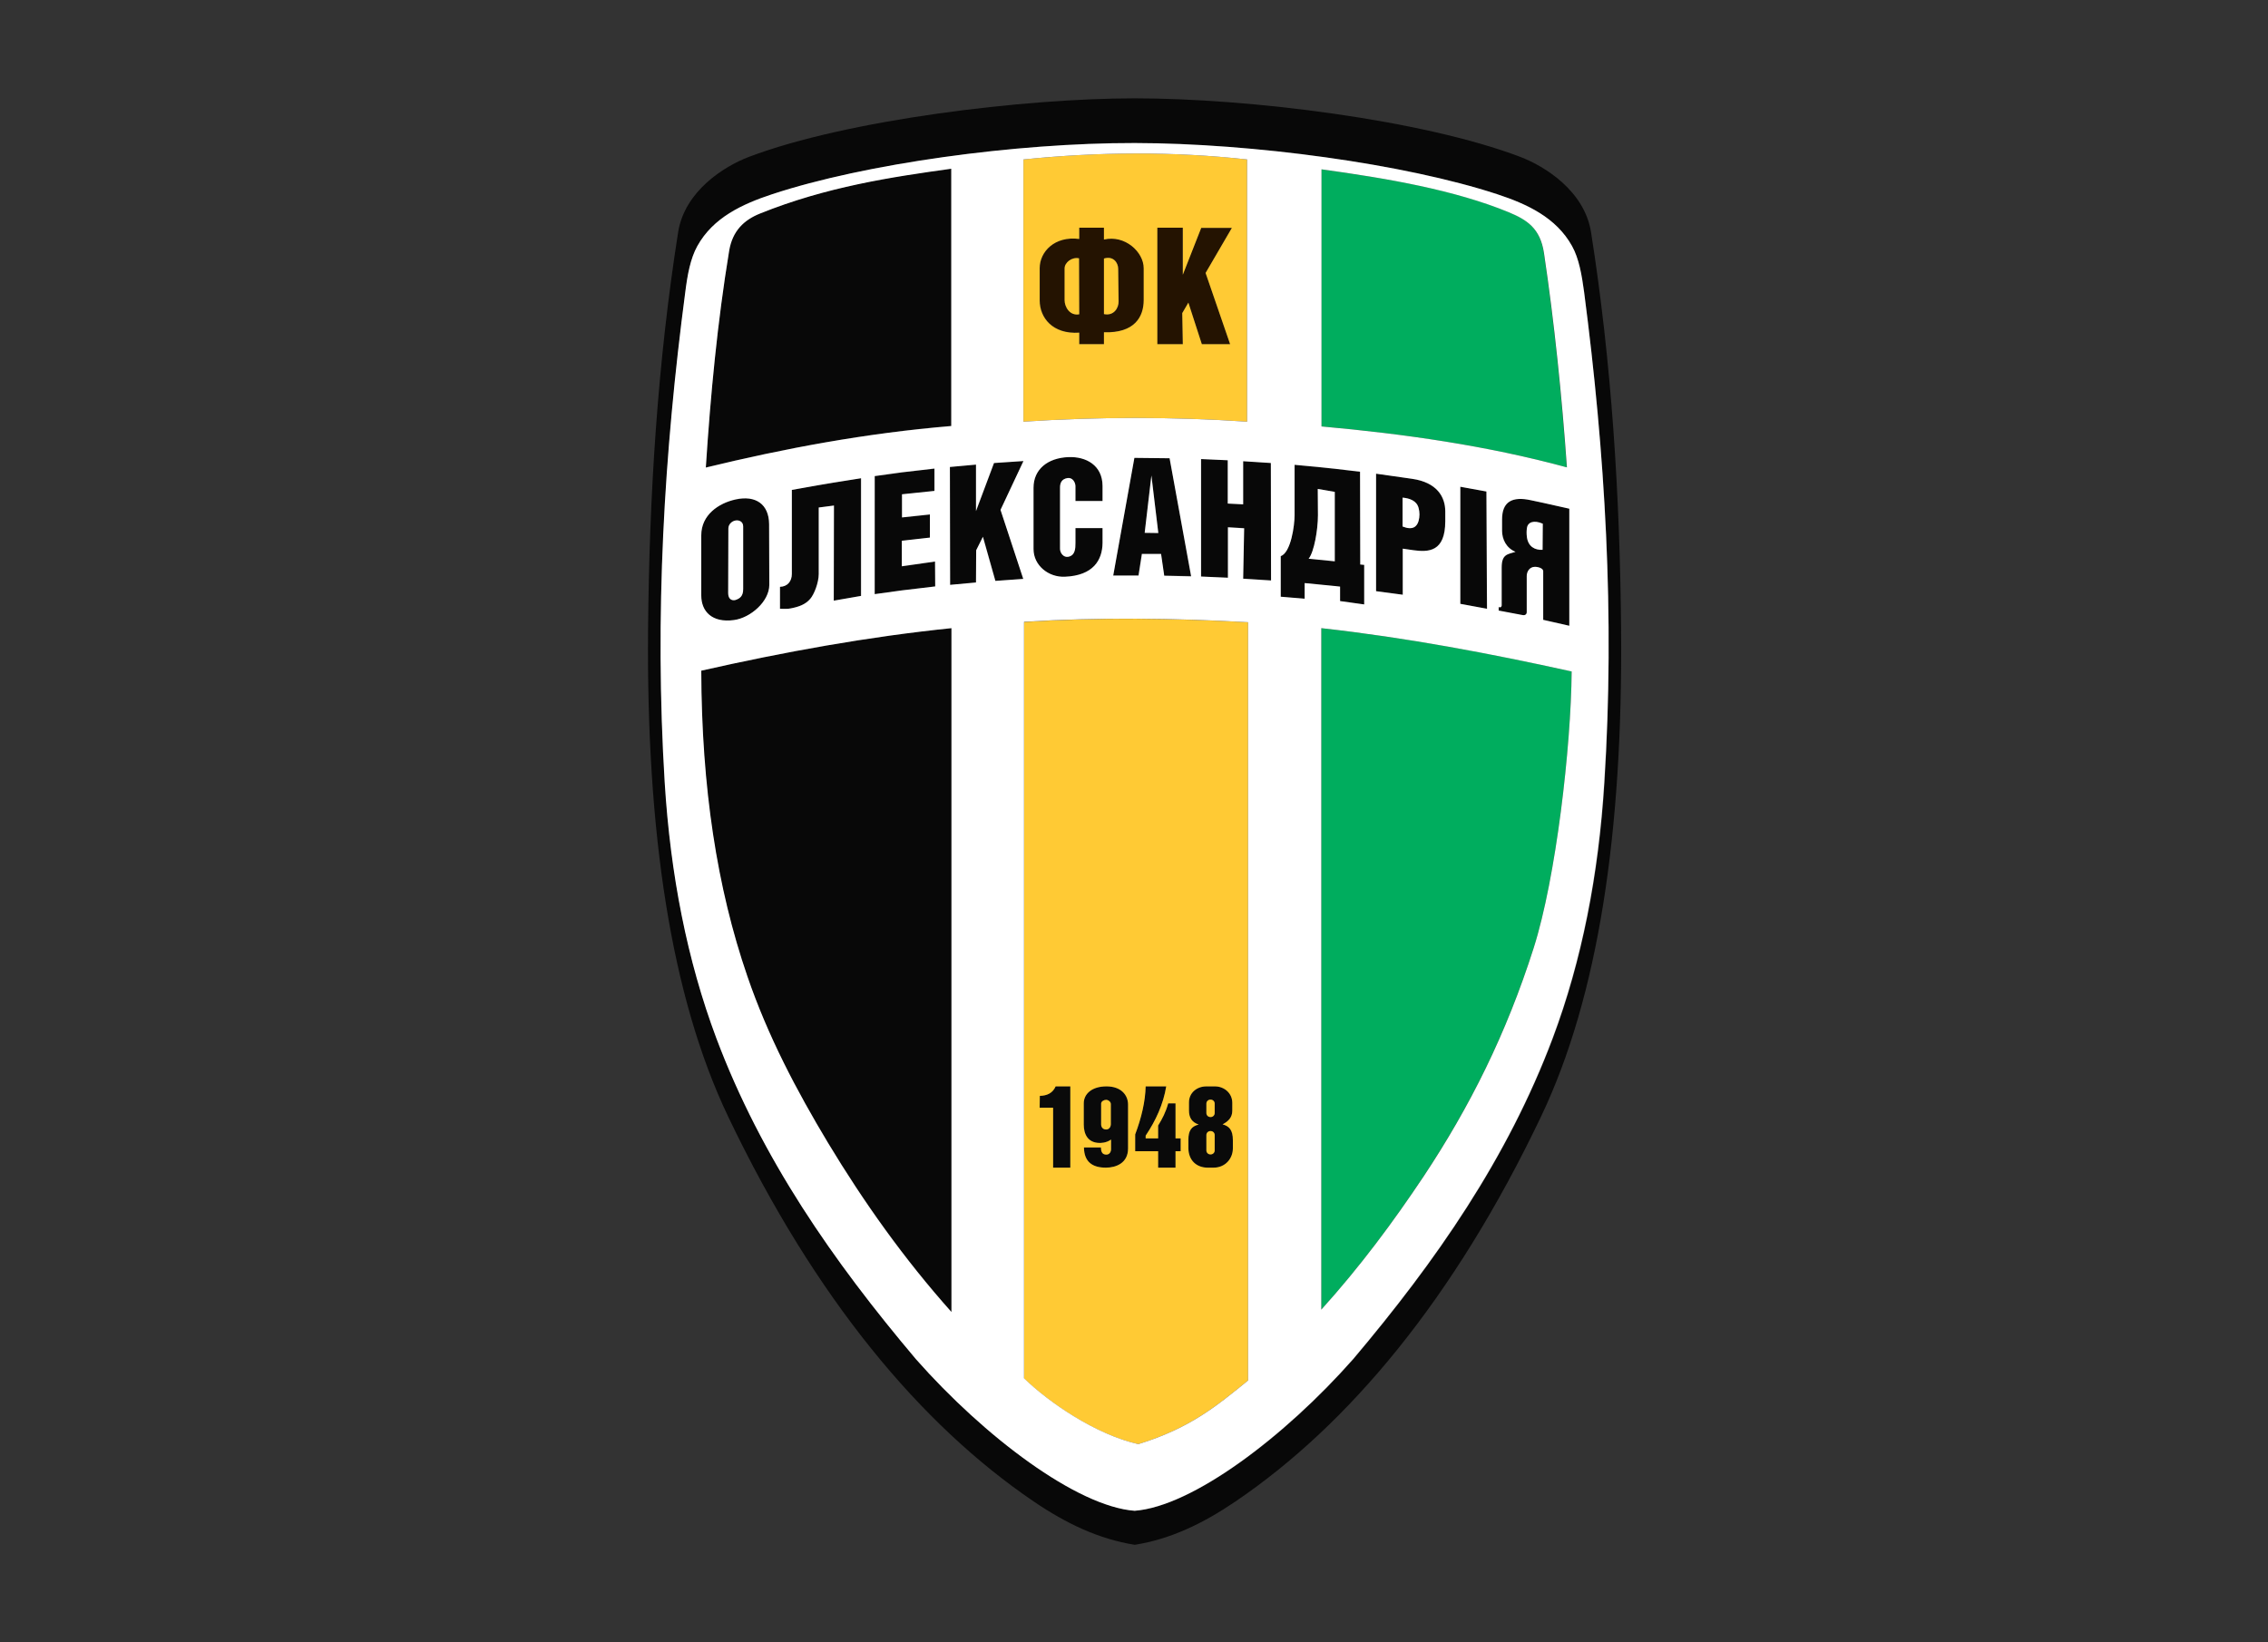 <?xml version="1.0" encoding="utf-8"?>
<!-- Generator: Adobe Illustrator 25.0.1, SVG Export Plug-In . SVG Version: 6.00 Build 0)  -->
<svg version="1.0"
	 id="svg88" xmlns:cc="http://creativecommons.org/ns#" xmlns:dc="http://purl.org/dc/elements/1.1/" xmlns:rdf="http://www.w3.org/1999/02/22-rdf-syntax-ns#" xmlns:svg="http://www.w3.org/2000/svg"
	 xmlns="http://www.w3.org/2000/svg" xmlns:xlink="http://www.w3.org/1999/xlink" x="0px" y="0px" viewBox="0 0 392.2 284"
	 style="enable-background:new 0 0 392.2 284;" xml:space="preserve">
<rect x="0" y="0" width="392.2" height="284" fill="#333333" stroke="none"/>
<style type="text/css">
	.st0{fill-rule:evenodd;clip-rule:evenodd;fill:#080808;}
	.st1{fill-rule:evenodd;clip-rule:evenodd;fill:#241301;}
	.st2{fill-rule:evenodd;clip-rule:evenodd;fill:#0A0A0A;}
	.st3{fill:none;}
	.st4{fill-rule:evenodd;clip-rule:evenodd;fill:#FFCA34;}
	.st5{fill-rule:evenodd;clip-rule:evenodd;fill:#00AD5E;}
	.st6{fill-rule:evenodd;clip-rule:evenodd;fill:#FFFFFF;}
</style>
<g id="Layer1000" transform="matrix(0.342,0,0,0.342,-15.633,-16.887)">
	<g id="Layer1001">
		<path id="path2" class="st0" d="M400.3,320v30.6c0,8,5.5,13.9,16.5,12.4c8.3-1.1,17.9-9.4,17.9-17.8l-0.1-30.7
			c0-10.2-6.8-14.7-16.9-12.5C408.9,303.8,400.3,309.7,400.3,320z M417.5,312.5c-1.7,0.3-3.5,1.9-3.5,4l-0.1,32.7
			c0,3,1.8,3.9,3.6,3.5c2.4-0.6,3.9-1.9,3.9-5.5v-31.6C421.5,313,419.2,312.2,417.5,312.5L417.5,312.5z"/>
		<path id="path4" class="st0" d="M467.3,305l-7.7,1l0,33.6c0,4.4-2.3,10.3-4.3,12.6c-2.4,2.8-5.7,4-9.8,4.8
			c-1.8,0.4-3.6,0.2-5.5,0.2l0-11.1c3.8-0.1,6-2.8,6-6.5v-42.5l13.5-2.4l7.7-1.3l13.7-2.2v59.5l-13.8,2.4L467.3,305z"/>
		<path id="path6" class="st0" d="M488,290.2l13.8-1.9l16.4-1.9l0,11.3l-16.4,1.7l0,11.7l14.1-1.5l0,11.7l-14.2,1.6l0,12.9l16.8-2.4
			l0,12.5l-16.8,2l-13.8,1.9L488,290.2z"/>
		<path id="path8" class="st0" d="M526.1,285.5l13.2-1.2l0,23.5l9.1-24.3l14.9-1l-11.6,24.7l11.5,34.9l-14.1,1l-6.3-22.3l-3.4,6.8
			l0,16.4l-13.1,1.2L526.1,285.5z"/>
		<path id="path10" class="st0" d="M584.2,341c-8.3,0.4-15.9-5.7-15.9-14v-31c0-9.2,7-15.1,17.8-15.5c8.6-0.3,17.1,4,17.1,14.7v7.5
			h-13.7l0-7.5c0-1.8-1.4-4.5-4-4.1c-3.1,0.5-3.8,2.6-3.8,4.8v31c0,2.1,1.8,4.5,4.2,4c3.5-0.7,3.6-4.2,3.6-7v-7.5h13.7v7.5
			C603.1,332.5,598.6,340.4,584.2,341L584.2,341z"/>
		<path id="path12" class="st0" d="M619.3,280.8l-10.7,59.5l12.7-0.1l1.7-10.9l9.7,0l1.6,11l13.6,0.3L637.1,281L619.3,280.8z
			 M627.9,289.8l-3.4,29l6.9,0.1L627.9,289.8z"/>
		<path id="path14" class="st0" d="M674.3,304.3l0-21.8l14,0.9l0.1,59.4l-14.1-0.9l0.5-25.5l-8.2-0.5v25.6l-13.5-0.6v-59.4l13.5,0.6
			v21.9L674.3,304.3z"/>
		<path id="path16" class="st0" d="M723.3,346v7.4l12.2,1.7l0-20l-2-0.2l-0.1-46.9l-12.7-1.5l-8.6-0.9l-11.8-1.1v25.5
			c0,5.1-1.8,18.7-7.1,20.7l0,20.5l12.1,1v-7.9l15.3,1.5L723.3,346z M707.5,331.9c2.7-3.5,4.7-14.6,4.7-22v-13.3l8.6,1.5l0,35.1
			L707.5,331.9z"/>
		<path id="path18" class="st0" d="M754.9,301l0,14.6c5.2,2.1,7.3,0,8.1-2.8c0.6-2.2,0.6-4.4,0-6.6C762,302.4,758.2,301.3,754.9,301
			L754.9,301z M759.7,291.5c12.4,1.8,16.7,9,16.7,16.5v4.9c0,15.6-8.5,15.7-16,14.7l-5.5-0.8l0,23.3l-13.4-1.8v-59.4l13.4,1.9
			L759.7,291.5z"/>
		<path id="path20" class="st0" d="M784.1,295.5l13.2,2.4l0.2,59.3l-13.5-2.5L784.1,295.5z"/>
		<path id="path22" class="st0" d="M817.6,340.8l0,18.3c0,1.1-0.9,1.7-2,1.5l-12.2-2.3l0-1.8c0.9,0.2,1.7-0.2,1.7-1.1l0-19
			c0-6.9,3-6.7,7-8c-4.7-1.9-6.8-6.4-6.8-10.6v-5.8c0-9.1,5.3-11.7,14.5-9.7l6.1,1.3l13.4,3l0,59.2l-13.2-3l0-24.6
			c0-1.6-2.9-2.3-4.5-2.2C818.8,336.4,817.6,338.8,817.6,340.8L817.6,340.8z M817.8,316.3c-0.2,1.3-0.3,2.7,0,4.8
			c0.7,4.5,3.9,6.4,7.9,6.2l0.1-13.2C821.3,312.2,818.2,313.4,817.8,316.3z"/>
		<path id="path24" class="st1" d="M611.2,185.3c0-2.9-2.3-6.7-7.2-5.2l0,28.1c5.1,1.1,7.5-3.3,7.4-6.4L611.2,185.3z M591.5,217.5
			c-13.5,0.9-20-7.6-20-16.3V185c0-8.3,7.5-16.4,20-14.8v-5.7h12.5v6c10.6-2.5,20.1,6.3,20.1,14.5l0,16c0,8.5-4.6,16.8-20.1,16.3
			l0,6h-12.5L591.5,217.5z M591.5,208.3l-0.1-28.3c-3.6-0.8-7.3,2.1-7.3,5.1v16.1C584,204.5,586.6,209.2,591.5,208.3z"/>
		<path id="path26" class="st1" d="M653.1,164.6l15.5,0l-13.3,22.8l12.4,36l-14.3,0l-6.8-21l-3.1,5.3l0.2,15.7h-12.9v-58.9h12.9
			v23.8L653.1,164.6z"/>
		<path id="path28" class="st2" d="M578.2,639.8h8.7l0-41.1h-7.5c-1.5,3.4-4.3,4.7-8,4.8l-0.1,6l6.8,0L578.2,639.8z"/>
		<path id="path30" class="st2" d="M601.6,627.3c-5.9-0.1-7.9-4.5-7.9-9.3v-10.7c0-4.8,4.1-8.6,11.5-8.6s10.9,4.5,10.9,9.2v22.2
			c0,7.4-6.1,9.7-11.2,9.7c-6.7,0-11-2.8-11.1-10.2l8.6,0c0,2.5,0.9,3.6,2.7,3.6c1.7,0,2.4-1.5,2.4-2.7l0-4.9
			C605,627.3,602.1,627.3,601.6,627.3z M604.9,620.5c1.7,0,2.4-1.5,2.4-2.7l0-10.2c0-1.1-1.3-2.1-2.4-2.1c-1.1,0-2.5,0.8-2.5,1.9
			V618C602.5,619.2,603.2,620.5,604.9,620.5L604.9,620.5z"/>
		<path id="path32" class="st2" d="M631.3,618.5c2.1-3.4,3.8-6.6,5.1-11.2l3.7,0l0,12.1v5.6h2.6v6.5h-2.6v8.3h-8.8v-8.3h-11.6V623
			c3.2-8.5,5.1-16.7,5.3-24.3l10.4,0c-1.5,9.1-5.3,17.3-10.4,24.9l0,1.4h6.3V618.5z"/>
		<path id="path34" class="st2" d="M657.7,621.3h0.2c1.1,0,2,0.9,2,2v7.8c0,1.1-0.9,2-2,2h-0.2c-1.1,0-2-0.9-2-2v-7.8
			C655.7,622.2,656.6,621.3,657.7,621.3z M657.7,605.4h0.2c1.1,0,2,0.9,2,2v4.8c0,1.1-0.9,2-2,2h-0.2c-1.1,0-2-0.9-2-2v-4.8
			C655.7,606.3,656.6,605.4,657.7,605.4z M655.7,598.7h4.3c4.8,0,8.8,3.5,8.8,8.3l0,4c0,3.4-2,5.4-4.9,6.9c3.3,0.9,5.2,2.8,5.2,8
			v4.1c0,5.2-3.8,9.8-9.8,9.8h-2.9c-5.7,0-9.8-3.7-9.8-10v-4.1c0-4.6,1.5-6.8,5.2-7.7c-3.6-1.2-4.9-3.7-4.9-7.1l0-4
			C646.9,602,650.9,598.7,655.7,598.7L655.7,598.7z"/>
		<path id="path36" class="st3" d="M619.5,813.2c29.2-2.2,75.8-37.4,110.5-76.7c41.9-49.6,78.1-101.6,100.9-162.3
			c14.7-39.2,23.2-82.5,26.1-129.3c5.2-84.4,0.3-166.8-10.4-247.9c-1.2-8.8-2.6-17-6.1-23.3c-8-14.4-22.6-21.2-37.8-26.2
			c-46.9-15.4-123.8-25.8-183.3-25.9c-60.2-0.1-136.5,10.4-183.4,25.9c-15.1,5-29.8,11.8-37.8,26.2c-3.5,6.3-5,14.5-6.1,23.3
			c-10.7,81.2-15.6,163.5-10.4,247.9c2.9,46.8,11.4,90.1,26.1,129.3c22.8,60.7,59,112.7,100.9,162.3
			C543.6,775.9,590.3,811,619.5,813.2L619.5,813.2z M619.5,99.1c57.7,0,145.4,10.8,195,29.6c12.6,4.8,32.5,17.3,35.8,38.1
			c10.4,65.9,14.6,133,15.2,200.8c0.9,102.1-11.4,185.4-40.5,246.4c-44,92.1-97.4,155.8-154.5,194.6c-16.5,11.2-32.8,19-50.9,21.9
			c-18.1-2.9-34.5-10.7-51.1-21.9C511.3,769.8,457.9,706.1,413.9,614c-29.1-61-41.4-144.2-40.5-246.4c0.6-67.9,4.8-134.9,15.2-200.8
			c3.3-20.8,23.2-33.3,35.8-38.1C474,109.9,563.7,99.1,619.5,99.1L619.5,99.1z"/>
		<path id="path38" class="st0" d="M436.1,147.6c46.9-15.4,123.2-26,183.4-25.9c59.4,0.1,136.4,10.4,183.3,25.9
			c15.1,5,29.8,11.8,37.8,26.2c3.5,6.3,5,14.5,6.1,23.3c10.7,81.2,15.6,163.5,10.4,247.9c-2.9,46.8-11.4,90.1-26.1,129.3
			c-22.8,60.7-59,112.7-100.9,162.3c-34.7,39.3-81.3,74.5-110.5,76.7c-29.2-2.2-75.9-37.4-110.6-76.7C467,687,430.8,634.9,408,574.2
			c-14.7-39.2-23.2-82.5-26.1-129.3c-5.2-84.4-0.3-166.8,10.4-247.9c1.2-8.8,2.6-17,6.1-23.3C406.3,159.3,421,152.5,436.1,147.6z
			 M619.5,99.1c-55.8,0-145.5,10.8-195.1,29.6c-12.6,4.8-32.5,17.3-35.8,38.1c-10.4,65.9-14.6,133-15.2,200.8
			C372.5,469.7,384.8,553,413.9,614c44,92.1,97.4,155.8,154.5,194.6c16.5,11.2,32.9,19,51.1,21.9c18.1-2.9,34.4-10.7,50.9-21.9
			C727.6,769.8,781,706.1,824.9,614c29.1-61,41.4-144.2,40.5-246.4c-0.6-67.9-4.8-134.9-15.2-200.8c-3.3-20.8-23.2-33.3-35.8-38.1
			C764.9,109.9,677.1,99.1,619.5,99.1z"/>
		<path id="path40" class="st3" d="M713.8,135c33.6,4.6,67.5,10.5,94.7,21.7c9.1,3.8,15.9,8,17.8,20.6c5.2,34.8,9.1,72.8,11.6,108.5
			c-40.5-11-82.1-16.9-124.1-20.7V135z"/>
		<path id="path42" class="st3" d="M429.9,157.3c33.7-13.6,66.6-18.5,96.8-22.7v130.1c-43.2,3.6-84.2,11.3-124.1,21
			c2.4-37.1,5.9-73.8,11.8-109.6C416.1,165.9,422.1,160.5,429.9,157.3z"/>
		<path id="path44" class="st3" d="M563.2,130c38.2-3.9,75.9-4.1,113.1,0v132.6c-37.6-2.5-75.3-2.5-113.1,0V130z"/>
		<path id="path46" class="st3" d="M563.5,363.9c37.8-2.4,75.7-1.9,113.3,0.2l0,383.4c-15.6,12.6-28.9,24-55.5,32.2
			c-21.7-4.9-45.1-21.1-57.8-33.2L563.5,363.9z"/>
		<path id="path48" class="st3" d="M713.8,367c43.3,4.8,85.4,12.8,126.6,21.9c-0.3,38.1-7.9,104.3-19.2,139.8
			c-13.9,43.6-32.3,80.3-55.5,115.3c-15.6,23.5-32.3,46-51.9,67.7V367z"/>
		<path id="path50" class="st3" d="M400.3,388.5c42.4-9.6,84.6-17.2,126.6-21.5v345.8c-24-26.9-44.3-55.5-62.4-85.5
			C448.6,601,434,573.4,423.6,543C408.1,498.2,400.4,447.6,400.3,388.5z"/>
		<path id="path52" class="st0" d="M402.6,285.7c39.9-9.6,80.9-17.3,124.1-21V134.6c-30.2,4.2-63.1,9.2-96.8,22.7
			c-7.9,3.2-13.8,8.6-15.5,18.8C408.5,211.9,405,248.6,402.6,285.7z"/>
		<path id="path54" class="st0" d="M526.8,367c-41.9,4.3-84.1,12-126.6,21.5c0.1,59,7.8,109.7,23.3,154.5
			c10.4,30.4,25.1,57.9,40.9,84.2c18.1,29.9,38.4,58.6,62.4,85.5V367z"/>
		<path id="path56" class="st4" d="M563.5,363.9l0,382.5c12.7,12.2,36.1,28.4,57.8,33.2c26.6-8.2,39.9-19.6,55.5-32.2l0-383.4
			C639.1,362,601.3,361.4,563.5,363.9L563.5,363.9z M646.9,606.8c0-4.8,3.9-8.1,8.8-8.1h4.3c4.8,0,8.8,3.5,8.8,8.3l0,4
			c0,3.4-2,5.4-4.9,6.9c3.3,0.9,5.2,2.8,5.2,8v4.1c0,5.2-3.8,9.8-9.8,9.8h-2.9c-5.7,0-9.8-3.7-9.8-10v-4.1c0-4.6,1.5-6.8,5.2-7.7
			c-3.6-1.2-4.9-3.7-4.9-7.1L646.9,606.8z M625,598.7l10.4,0c-1.5,9.1-5.3,17.3-10.4,24.9l0,1.4h6.3v-6.5c2.1-3.4,3.8-6.6,5.1-11.2
			l3.7,0l0,12.1v5.6h2.6v6.5h-2.6v8.3h-8.8v-8.3h-11.6V623C622.9,614.5,624.8,606.4,625,598.7z M593.7,607.3c0-4.8,4.1-8.6,11.5-8.6
			c7.5,0,10.9,4.5,10.9,9.2v22.2c0,7.4-6.1,9.7-11.2,9.7c-6.7,0-11-2.8-11.1-10.2l8.6,0c0,2.5,0.9,3.6,2.7,3.6
			c1.7,0,2.4-1.5,2.4-2.7l0-4.9c-2.5,1.8-5.3,1.7-5.9,1.7c-5.9-0.1-7.9-4.5-7.9-9.3V607.3z M586.9,598.7l0,41.1h-8.7v-30.3l-6.8,0
			l0.1-6c3.7-0.1,6.5-1.4,8-4.8H586.9z"/>
		<path id="path58" class="st4" d="M602.5,618c0,1.2,0.8,2.5,2.5,2.5c1.7,0,2.4-1.5,2.4-2.7l0-10.2c0-1.1-1.3-2.1-2.4-2.1
			c-1.1,0-2.5,0.8-2.5,1.9V618z"/>
		<path id="path60" class="st4" d="M655.7,607.4v4.8c0,1.1,0.9,2,2,2h0.2c1.1,0,2-0.9,2-2v-4.8c0-1.1-0.9-2-2-2h-0.2
			C656.6,605.4,655.7,606.3,655.7,607.4z"/>
		<path id="path62" class="st4" d="M657.7,621.3c-1.1,0-2,0.9-2,2v7.8c0,1.1,0.9,2,2,2h0.2c1.1,0,2-0.9,2-2v-7.8c0-1.1-0.9-2-2-2
			H657.7z"/>
		<path id="path64" class="st4" d="M563.2,262.6c37.8-2.5,75.5-2.5,113.1,0V130c-37.2-4.1-74.9-3.9-113.1,0V262.6z M643.8,223.4
			h-12.9v-58.9h12.9v23.8l9.3-23.7l15.5,0l-13.3,22.8l12.4,36l-14.3,0l-6.8-21l-3.1,5.3L643.8,223.4z M624,201.1
			c0,8.5-4.6,16.8-20.1,16.3l0,6h-12.5v-5.8c-13.5,0.9-20-7.6-20-16.3V185c0-8.3,7.5-16.4,20-14.8v-5.7h12.5v6
			c10.6-2.5,20.1,6.3,20.1,14.5L624,201.1z"/>
		<path id="path66" class="st4" d="M584,201.2c0,3.3,2.6,8,7.4,7.1l-0.1-28.3c-3.6-0.8-7.3,2.1-7.3,5.1V201.2z"/>
		<path id="path68" class="st4" d="M603.9,180.1l0,28.1c5.1,1.1,7.5-3.3,7.4-6.4l-0.2-16.5C611.1,182.4,608.8,178.6,603.9,180.1
			L603.9,180.1z"/>
		<path id="path70" class="st5" d="M713.8,135V265c42,3.8,83.6,9.7,124.1,20.7c-2.5-35.7-6.4-73.7-11.6-108.5
			c-1.9-12.6-8.6-16.8-17.8-20.6C781.4,145.4,747.5,139.6,713.8,135z"/>
		<path id="path72" class="st5" d="M840.4,388.9c-41.2-9.2-83.3-17.1-126.6-21.9v344.6c19.6-21.7,36.3-44.2,51.9-67.7
			c23.2-35,41.6-71.7,55.5-115.3C832.5,493.2,840.1,427,840.4,388.9L840.4,388.9z"/>
	</g>
	<path id="path75" class="st6" d="M563.5,746.3l0-382.5c37.8-2.4,75.7-1.9,113.3,0.2l0,383.4c-15.6,12.6-28.9,24-55.5,32.2
		C599.6,774.7,576.1,758.5,563.5,746.3L563.5,746.3z M713.8,711.6V367c43.3,4.8,85.4,12.8,126.6,21.9
		c-0.3,38.1-7.9,104.3-19.2,139.8c-13.9,43.6-32.3,80.3-55.5,115.3C750.1,667.4,733.4,689.9,713.8,711.6L713.8,711.6z M539.2,343.9
		l-13.1,1.2l-0.1-59.6l13.2-1.2l0,23.5l9.1-24.3l14.9-1l-11.6,24.7l11.5,34.9l-14.1,1l-6.3-22.3l-3.4,6.8L539.2,343.9z M526.7,264.8
		c-43.2,3.6-84.2,11.3-124.1,21c2.4-37.1,5.9-73.8,11.8-109.6c1.7-10.2,7.6-15.6,15.5-18.8c33.7-13.6,66.6-18.5,96.8-22.7V264.8z
		 M608.6,340.4l10.7-59.5l17.8,0.2l10.9,59.7l-13.6-0.3l-1.6-11l-9.7,0l-1.7,10.9L608.6,340.4z M676.3,262.6
		c-37.6-2.5-75.3-2.5-113.1,0V130c38.2-3.9,75.9-4.1,113.1,0V262.6z M666.5,341.5l-13.5-0.6v-59.4l13.5,0.6v21.9l7.8,0.4l0-21.8
		l14,0.9l0.1,59.4l-14.1-0.9l0.5-25.5l-8.2-0.5V341.5z M700.3,309.9v-25.5l11.8,1.1l8.6,0.9l12.7,1.5l0.1,46.9l2,0.2l0,20l-12.2-1.7
		V346l-2.6-0.3l-15.3-1.5v7.9l-12.1-1l0-20.5C698.5,328.7,700.3,315,700.3,309.9L700.3,309.9z M838,285.7
		c-40.5-11-82.1-16.9-124.1-20.7V135c33.6,4.6,67.5,10.5,94.7,21.7c9.1,3.8,15.9,8,17.8,20.6C831.6,212,835.5,250,838,285.7z
		 M846.7,197.1c-1.2-8.8-2.6-17-6.1-23.3c-8-14.4-22.6-21.2-37.8-26.2c-46.9-15.4-123.8-25.8-183.3-25.9
		c-60.2-0.1-136.5,10.4-183.4,25.9c-15.1,5-29.8,11.8-37.8,26.2c-3.5,6.3-5,14.5-6.1,23.3c-10.7,81.2-15.6,163.5-10.4,247.9
		c2.9,46.8,11.4,90.1,26.1,129.3c22.8,60.7,59,112.7,100.9,162.3c34.7,39.3,81.4,74.5,110.6,76.7c29.2-2.2,75.8-37.4,110.5-76.7
		c41.9-49.6,78.1-101.6,100.9-162.3c14.7-39.2,23.2-82.5,26.1-129.3C862.3,360.6,857.3,278.2,846.7,197.1L846.7,197.1z M526.8,367
		v345.8c-24-26.9-44.3-55.5-62.4-85.5C448.6,601,434,573.4,423.6,543c-15.4-44.8-23.1-95.5-23.3-154.5
		C442.7,378.9,484.9,371.3,526.8,367z M518.6,345.9l-16.8,2l-13.8,1.9l0-59.7l13.8-1.9l16.4-1.9l0,11.3l-16.4,1.7l0,11.7l14.1-1.5
		l0,11.7l-14.2,1.6l0,12.9l16.8-2.4L518.6,345.9z M584.2,341c-8.3,0.4-15.9-5.7-15.9-14v-31c0-9.2,7-15.1,17.8-15.5
		c8.6-0.3,17.1,4,17.1,14.7v7.5h-13.7l0-7.5c0-1.8-1.4-4.5-4-4.1c-3.1,0.5-3.8,2.6-3.8,4.8v31c0,2.1,1.8,4.5,4.2,4
		c3.5-0.7,3.6-4.2,3.6-7v-7.5h13.7v7.5C603.1,332.5,598.6,340.4,584.2,341L584.2,341z M797.6,357.2l-13.5-2.5v-59.2l13.2,2.4
		L797.6,357.2z M805,355.4l0-19c0-6.9,3-6.7,7-8c-4.7-1.9-6.8-6.4-6.8-10.6v-5.8c0-9.1,5.3-11.7,14.5-9.7l6.1,1.3l13.4,3l0,59.2
		l-13.2-3l0-24.6c0-1.6-2.9-2.3-4.5-2.2c-2.6,0.2-3.8,2.6-3.8,4.6l0,18.3c0,1.1-0.9,1.7-2,1.5l-12.2-2.3l0-1.8
		C804.2,356.7,805,356.4,805,355.4L805,355.4z M741.5,348.3v-59.4l13.4,1.9l4.9,0.7c12.4,1.8,16.7,9,16.7,16.5v4.9
		c0,15.6-8.5,15.7-16,14.7l-5.5-0.8l0,23.3L741.5,348.3z M481.1,291.2v59.5l-13.8,2.4l0.1-48.1l-7.7,1l0,33.6
		c0,4.4-2.3,10.3-4.3,12.6c-2.4,2.8-5.7,4-9.8,4.8c-1.8,0.4-3.6,0.2-5.5,0.2l0-11.1c3.8-0.1,6-2.8,6-6.5v-42.5l13.5-2.4l7.7-1.3
		L481.1,291.2z M434.7,345.1c0,8.4-9.5,16.7-17.9,17.8c-11.1,1.5-16.5-4.4-16.5-12.4V320c0-10.2,8.7-16.2,17.4-18.1
		c10.1-2.2,16.8,2.4,16.9,12.5L434.7,345.1z"/>
	<path id="path77" class="st6" d="M421.5,347.2v-31.6c0-2.6-2.3-3.4-4-3c-1.7,0.3-3.5,1.9-3.5,4l-0.1,32.7c0,3,1.8,3.9,3.6,3.5
		C419.9,352,421.5,350.8,421.5,347.2L421.5,347.2z"/>
	<path id="path79" class="st6" d="M627.9,289.8l-3.4,29l6.9,0.1L627.9,289.8z"/>
	<path id="path81" class="st6" d="M712.1,309.9c0,7.3-1.9,18.5-4.7,22l13.2,1.3l0-35.1l-8.6-1.5L712.1,309.9z"/>
	<path id="path83" class="st6" d="M754.9,301l0,14.6c5.2,2.1,7.3,0,8.1-2.8c0.6-2.2,0.6-4.4,0-6.6C762,302.4,758.2,301.3,754.9,301
		L754.9,301z"/>
	<path id="path85" class="st6" d="M817.8,321.2c0.7,4.5,3.9,6.4,7.9,6.2l0.1-13.2c-4.5-2-7.6-0.8-8,2.1
		C817.6,317.6,817.5,319,817.8,321.2z"/>
</g>
</svg>
